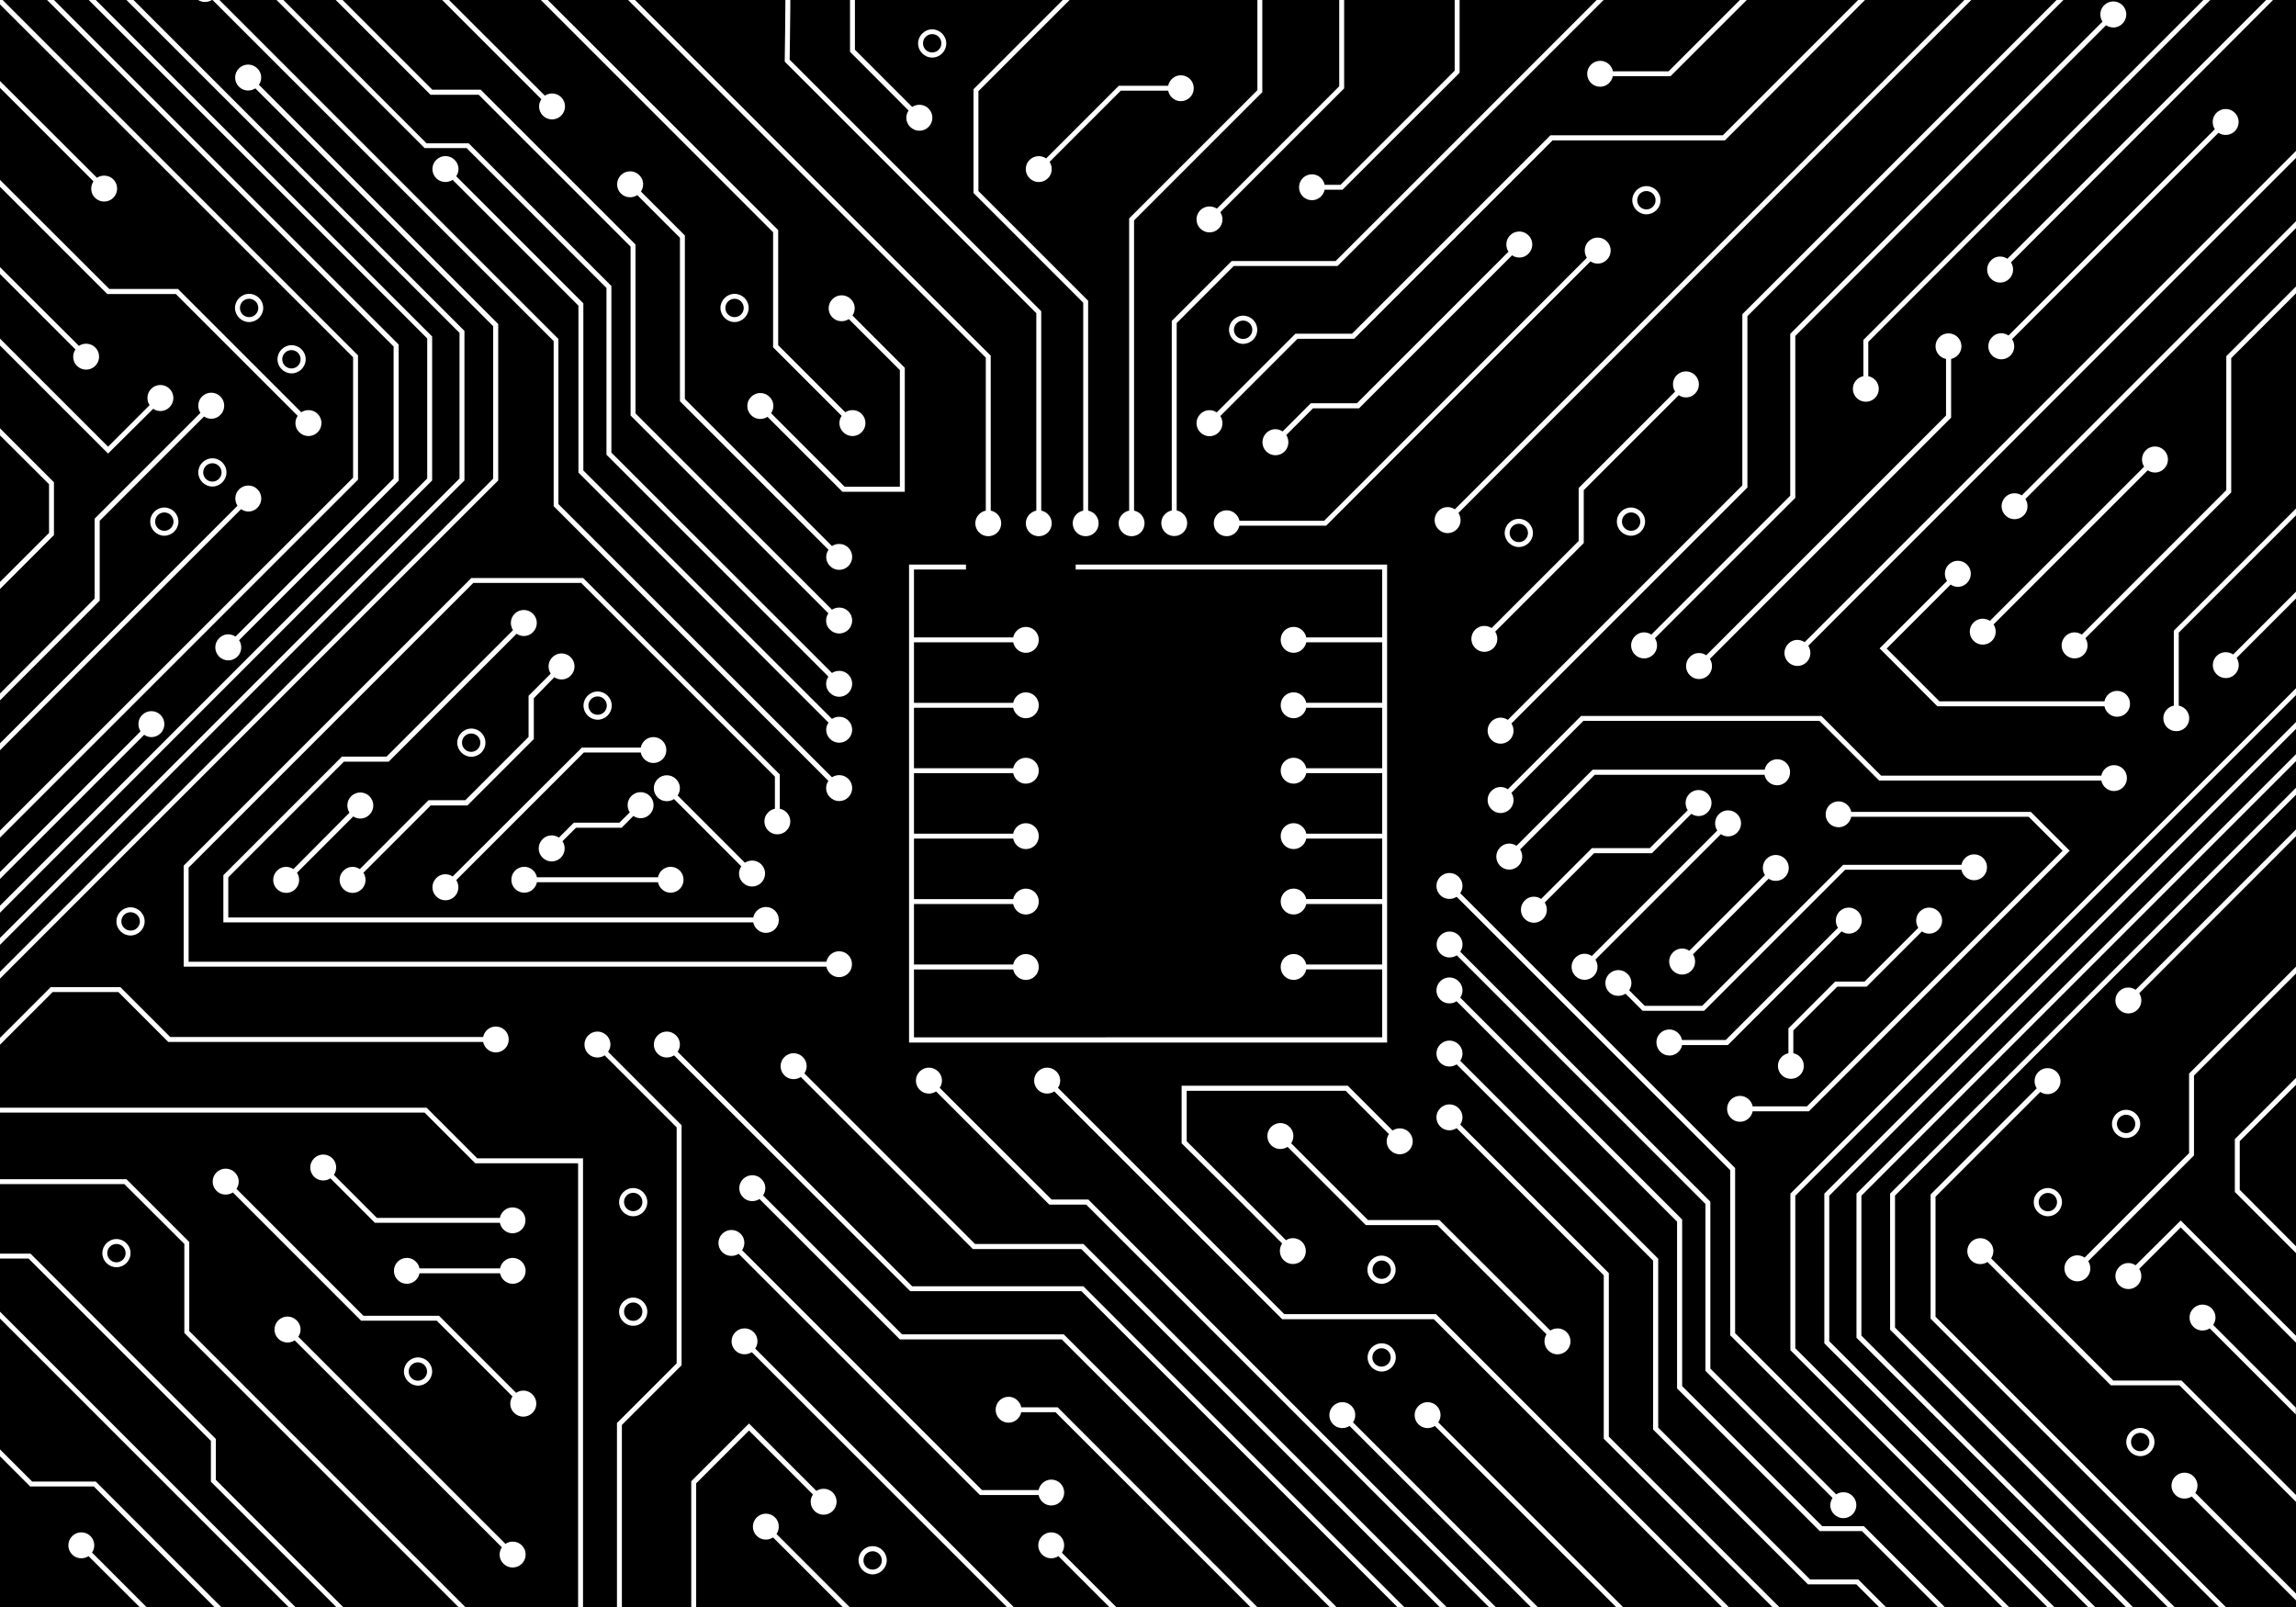 <?xml version="1.0" encoding="utf-8"?>
<svg viewBox="0 0 1400 980" xmlns="http://www.w3.org/2000/svg">
  <g id="text">
    <rect width="1400" height="980" style=""/>
    <g opacity="0.5">
      <g/>
    </g>
    <g>
      <path d="M964.2,436.5l-44.8,44.8c-3.1-2.1-7.3-1.8-10,1c-3.1,3.1-3.1,8.1,0,11.2c3.1,3.1,8.1,3.1,11.2,0 c2.7-2.7,3-6.9,1-10l43.9-43.9h143.9l36.4,36.4h135.5c0.7,3.6,3.9,6.4,7.7,6.4c4.4,0,7.9-3.5,7.9-7.9c0-4.4-3.5-7.9-7.9-7.9 c-3.8,0-7,2.8-7.7,6.4H1147l-36.4-36.4H964.2z" style="fill: rgb(255, 255, 255);"/>
      <path d="M1018,643.7c3.8,0,7-2.8,7.7-6.4h27.9l69.3-69.3c3.1,2.1,7.3,1.8,10-1c3.1-3.1,3.1-8.1,0-11.2 c-3.1-3.1-8.1-3.1-11.2,0c-2.7,2.7-3,6.9-1,10l-68.4,68.4h-26.7c-0.7-3.6-3.9-6.4-7.7-6.4c-4.4,0-7.9,3.5-7.9,7.9 C1010.1,640.2,1013.6,643.7,1018,643.7z" style="fill: rgb(255, 255, 255);"/>
      <path d="M1061,684.1c3.8,0,7-2.8,7.7-6.4h34.3L1262,518.8l-23.7-23.7h-109.5c-0.7-3.6-3.9-6.4-7.7-6.4 c-4.4,0-7.9,3.5-7.9,7.9c0,4.4,3.5,7.9,7.9,7.9c3.8,0,7-2.8,7.7-6.4H1237l20.7,20.7l-155.9,155.9h-33.1c-0.7-3.6-3.9-6.4-7.7-6.4 c-4.4,0-7.9,3.5-7.9,7.9C1053.1,680.6,1056.6,684.1,1061,684.1z" style="fill: rgb(255, 255, 255);"/>
      <path d="M1189.6,218.9c3.6-0.7,6.4-3.9,6.4-7.7c0-4.4-3.5-7.9-7.9-7.9c-4.4,0-7.9,3.5-7.9,7.9 c0,3.8,2.8,7,6.4,7.7v34.5l-146.2,146.2c-3.1-2.1-7.3-1.8-10,1c-3.1,3.1-3.1,8.1,0,11.2c3.1,3.1,8.1,3.1,11.2,0 c2.7-2.7,3-6.9,1-10l147.1-147.1V218.9z" style="fill: rgb(255, 255, 255);"/>
      <path d="M1091.6,203.6v98.7l-84.7,84.7c-3.1-2.1-7.3-1.8-10,1c-3.1,3.1-3.1,8.1,0,11.2s8.1,3.1,11.2,0 c2.7-2.7,3-6.9,1-10l85.6-85.6v-98.7l189.5-189.5c3.1,2.1,7.3,1.8,10-1c3.1-3.1,3.1-8.1,0-11.2s-8.1-3.1-11.2,0 c-2.7,2.7-3,6.9-1,10L1091.6,203.6z" style="fill: rgb(255, 255, 255);"/>
      <path d="M899.5,384c-3.1,3.1-3.1,8.1,0,11.2c3.1,3.1,8.1,3.1,11.2,0c2.7-2.7,3-6.9,1-10l54-54v-32.3 l57.9-57.9c3.1,2.1,7.3,1.8,10-1c3.1-3.1,3.1-8.1,0-11.2c-3.1-3.1-8.1-3.1-11.2,0c-2.7,2.7-3,6.9-1,10l-58.8,58.8v32.3L909.5,383 C906.4,381,902.2,381.3,899.5,384z" style="fill: rgb(255, 255, 255);"/>
      <path d="M1059.3,507.7c3.1-3.1,3.1-8.1,0-11.2c-3.1-3.1-8.1-3.1-11.2,0c-2.7,2.7-3,6.9-1,10l-76.5,76.5 c-3.1-2.1-7.3-1.8-10,1c-3.1,3.1-3.1,8.1,0,11.2s8.1,3.1,11.2,0c2.7-2.7,3-6.9,1-10l76.5-76.5 C1052.3,510.8,1056.6,510.5,1059.3,507.7z" style="fill: rgb(255, 255, 255);"/>
      <path d="M1088.4,534.9c3.1-3.1,3.1-8.1,0-11.2c-3.1-3.1-8.1-3.1-11.2,0c-2.7,2.7-3,6.9-1,10l-46.1,46.1 c-3.1-2.1-7.3-1.8-10,1c-3.1,3.1-3.1,8.1,0,11.2c3.1,3.1,8.1,3.1,11.2,0c2.7-2.7,3-6.9,1-10l46.1-46.1 C1081.4,537.9,1085.6,537.6,1088.4,534.9z" style="fill: rgb(255, 255, 255);"/>
      <path d="M1120.3,601.7h17.9l33.7-33.7c3.1,2.1,7.3,1.8,10-1c3.1-3.1,3.1-8.1,0-11.2 c-3.1-3.1-8.1-3.1-11.2,0c-2.7,2.7-3,6.9-1,10l-32.8,32.8H1119l-28.5,28.5v15.2c-3.6,0.7-6.4,3.9-6.4,7.7c0,4.4,3.5,7.9,7.9,7.9 s7.9-3.5,7.9-7.9c0-3.8-2.8-7-6.4-7.7v-13.9L1120.3,601.7z" style="fill: rgb(255, 255, 255);"/>
      <path d="M1325.5,430.3c-3.6,0.7-6.4,3.9-6.4,7.7c0,4.4,3.5,7.9,7.9,7.9s7.9-3.5,7.9-7.9 c0-3.8-2.8-7-6.4-7.7v-44.5l71.5-71.5v-4.2l-74.5,74.5V430.3z" style="fill: rgb(255, 255, 255);"/>
      <path d="M1007.3,520.3l24-24c3.1,2.1,7.3,1.8,10-1c3.1-3.1,3.1-8.1,0-11.2c-3.1-3.1-8.1-3.1-11.2,0 c-2.7,2.7-3,6.9-1,10l-23.1,23.1h-35.3l-31,31c-3.1-2.1-7.3-1.8-10,1c-3.1,3.1-3.1,8.1,0,11.2c3.1,3.1,8.1,3.1,11.2,0 c2.7-2.7,3-6.9,1-10l30.1-30.1H1007.3z" style="fill: rgb(255, 255, 255);"/>
      <path d="M991.2,606l10.4,10.4h37.5l86-86h70.9c0.7,3.6,3.9,6.4,7.7,6.4c4.4,0,7.9-3.5,7.9-7.9 c0-4.4-3.5-7.9-7.9-7.9c-3.8,0-7,2.8-7.7,6.4h-72.1l-86,86h-35l-9.5-9.5c2.1-3.1,1.8-7.3-1-10c-3.1-3.1-8.1-3.1-11.2,0 c-3.1,3.1-3.1,8.1,0,11.2C983.9,607.7,988.1,608,991.2,606z" style="fill: rgb(255, 255, 255);"/>
      <path d="M1083.7,463c-3.8,0-7,2.8-7.7,6.4H971.1l-46.4,46.4c-3.1-2.1-7.3-1.8-10,1 c-3.1,3.1-3.1,8.1,0,11.2c3.1,3.1,8.1,3.1,11.2,0c2.7-2.7,3-6.9,1-10l45.5-45.5h103.5c0.7,3.6,3.9,6.4,7.7,6.4 c4.4,0,7.9-3.5,7.9-7.9C1091.6,466.5,1088,463,1083.7,463z" style="fill: rgb(255, 255, 255);"/>
      <path d="M1181.3,430.7h101.9c0.7,3.6,3.9,6.4,7.7,6.4c4.4,0,7.9-3.5,7.9-7.9c0-4.4-3.5-7.9-7.9-7.9 c-3.8,0-7,2.8-7.7,6.4h-100.6l-32.2-32.2l39-39c3.1,2.1,7.3,1.8,10-1c3.1-3.1,3.1-8.1,0-11.2c-3.1-3.1-8.1-3.1-11.2,0 c-2.7,2.7-3,6.9-1,10l-41.1,41.1L1181.3,430.7z" style="fill: rgb(255, 255, 255);"/>
      <path d="M889.5,570.4c-3.1-3.1-8.1-3.1-11.2,0s-3.1,8.1,0,11.2c2.7,2.7,6.9,3,10,1l151.6,151.6v101.8 l77.5,77.5c-2.1,3.1-1.8,7.3,1,10c3.1,3.1,8.1,3.1,11.2,0c3.1-3.1,3.1-8.1,0-11.2c-2.7-2.7-6.9-3-10-1l-76.7-76.7V732.8 L890.4,580.4C892.5,577.3,892.2,573.1,889.5,570.4z" style="fill: rgb(255, 255, 255);"/>
      <path d="M1062.4,296l-143,143c-3.1-2.1-7.3-1.8-10,1c-3.1,3.1-3.1,8.1,0,11.2c3.1,3.1,8.1,3.1,11.2,0 c2.7-2.7,3-6.9,1-10l143.9-143.9V192.8L1258.2,0h-4.2l-191.6,191.6V296z" style="fill: rgb(255, 255, 255);"/>
      <path d="M944.1,823.6c3.1,3.1,8.1,3.1,11.2,0s3.1-8.1,0-11.2c-2.7-2.7-6.9-3-10-1L877.7,744h-43.6 l-46.8-46.8c2.1-3.1,1.8-7.3-1-10c-3.1-3.1-8.1-3.1-11.2,0s-3.1,8.1,0,11.2c2.7,2.7,6.9,3,10,1l47.7,47.7h43.6l66.6,66.6 C941,816.7,941.4,820.9,944.1,823.6z" style="fill: rgb(255, 255, 255);"/>
      <path d="M877.1,311.6c-3.1,3.1-3.1,8.1,0,11.2c3.1,3.1,8.1,3.1,11.2,0c2.7-2.7,3-6.9,1-10L1202,0h-4.2 L887.1,310.6C884.1,308.5,879.8,308.8,877.1,311.6z" style="fill: rgb(255, 255, 255);"/>
      <path d="M589,347.3v-3h-34.7v291.5h291.5V344.3H655.9v3h186.9v41.4h-46.3c-0.7-3.6-3.9-6.4-7.7-6.4 c-4.4,0-7.9,3.5-7.9,7.9s3.5,7.9,7.9,7.9c3.8,0,7-2.8,7.7-6.4h46.3v36.9h-46.3c-0.7-3.6-3.9-6.4-7.7-6.4c-4.4,0-7.9,3.5-7.9,7.9 c0,4.4,3.5,7.9,7.9,7.9c3.8,0,7-2.8,7.7-6.4h46.3v36.9h-46.3c-0.7-3.6-3.9-6.4-7.7-6.4c-4.4,0-7.9,3.5-7.9,7.9 c0,4.4,3.5,7.9,7.9,7.9c3.8,0,7-2.8,7.7-6.4h46.3v36.9h-46.3c-0.7-3.6-3.9-6.4-7.7-6.4c-4.4,0-7.9,3.5-7.9,7.9 c0,4.4,3.5,7.9,7.9,7.9c3.8,0,7-2.8,7.7-6.4h46.3v36.9h-46.3c-0.7-3.6-3.9-6.4-7.7-6.4c-4.4,0-7.9,3.5-7.9,7.9 c0,4.4,3.5,7.9,7.9,7.9c3.8,0,7-2.8,7.7-6.4h46.3v36.9h-46.3c-0.7-3.6-3.9-6.4-7.7-6.4c-4.4,0-7.9,3.5-7.9,7.9 c0,4.4,3.5,7.9,7.9,7.9c3.8,0,7-2.8,7.7-6.4h46.3v41.4H557.3v-41.4h60.5c0.7,3.6,3.9,6.4,7.7,6.4c4.4,0,7.9-3.5,7.9-7.9 c0-4.4-3.5-7.9-7.9-7.9c-3.8,0-7,2.8-7.7,6.4h-60.5v-36.9h60.5c0.7,3.6,3.9,6.4,7.7,6.4c4.4,0,7.9-3.5,7.9-7.9 c0-4.4-3.5-7.9-7.9-7.9c-3.8,0-7,2.8-7.7,6.4h-60.5v-36.9h60.5c0.7,3.6,3.9,6.4,7.7,6.4c4.4,0,7.9-3.5,7.9-7.9 c0-4.4-3.5-7.9-7.9-7.9c-3.8,0-7,2.8-7.7,6.4h-60.5v-36.9h60.5c0.7,3.6,3.9,6.4,7.7,6.4c4.4,0,7.9-3.5,7.9-7.9 c0-4.4-3.5-7.9-7.9-7.9c-3.8,0-7,2.8-7.7,6.4h-60.5v-36.9h60.5c0.7,3.6,3.9,6.4,7.7,6.4c4.4,0,7.9-3.5,7.9-7.9 c0-4.4-3.5-7.9-7.9-7.9c-3.8,0-7,2.8-7.7,6.4h-60.5v-36.9h60.5c0.7,3.6,3.9,6.4,7.7,6.4c4.4,0,7.9-3.5,7.9-7.9s-3.5-7.9-7.9-7.9 c-3.8,0-7,2.8-7.7,6.4h-60.5v-41.4H589z" style="fill: rgb(255, 255, 255);"/>
      <path d="M781.8,767.4c2.5,3.6,7.4,4.5,11,2.1s4.5-7.4,2.1-11c-2.4-3.5-7.2-4.5-10.8-2.2 c-14.1-14.3-50.9-50.8-60.5-60.3v-30.8h96.9l26.4,26.4c-2.1,3.1-1.8,7.3,1,10c3.1,3.1,8.1,3.1,11.2,0c3.1-3.1,3.1-8.1,0-11.2 c-2.7-2.7-6.9-3-10-1l-27.3-27.3H720.5v35.1l0.4,0.4c20.5,20.3,49.2,48.9,60.9,60.7C780,761,779.9,764.6,781.8,767.4z" style="fill: rgb(255, 255, 255);"/>
      <path d="M1214,158.8c-3.1,3.1-3.1,8.1,0,11.2c3.1,3.1,8.1,3.1,11.2,0c2.7-2.7,3-6.9,1-10L1386,0h-4.2 L1224,157.8C1220.9,155.7,1216.7,156,1214,158.8z" style="fill: rgb(255, 255, 255);"/>
      <path d="M1136.2,229.4c-3.6,0.7-6.4,3.9-6.4,7.7c0,4.4,3.5,7.9,7.9,7.9c4.4,0,7.9-3.5,7.9-7.9 c0-3.8-2.8-7-6.4-7.7v-20.9L1347.7,0h-4.2l-207.3,207.3V229.4z" style="fill: rgb(255, 255, 255);"/>
      <path d="M1100.4,391.6c-3.1-2.1-7.3-1.8-10,1c-3.1,3.1-3.1,8.1,0,11.2c3.1,3.1,8.1,3.1,11.2,0 c2.7-2.7,3-6.9,1-10L1400,96.3V92L1100.4,391.6z" style="fill: rgb(255, 255, 255);"/>
      <path d="M1203.4,379.6c-3.1,3.1-3.1,8.1,0,11.2c3.1,3.1,8.1,3.1,11.2,0c2.7-2.7,3-6.9,1-10l94-94 c3.1,2.1,7.3,1.8,10-1c3.1-3.1,3.1-8.1,0-11.2c-3.1-3.1-8.1-3.1-11.2,0c-2.7,2.7-3,6.9-1,10l-94,94 C1210.3,376.6,1206.1,376.9,1203.4,379.6z" style="fill: rgb(255, 255, 255);"/>
      <path d="M1357.4,299l-88,88c-3.1-2.1-7.3-1.8-10,1c-3.1,3.1-3.1,8.1,0,11.2c3.1,3.1,8.1,3.1,11.2,0 c2.7-2.7,3-6.9,1-10l88.9-88.9v-81.9l39.6-39.6v-4.2l-42.6,42.6V299z" style="fill: rgb(255, 255, 255);"/>
      <path d="M1362.7,80c3.1-3.1,3.1-8.1,0-11.2c-3.1-3.1-8.1-3.1-11.2,0c-2.7,2.7-3,6.9-1,10l-125.8,125.8 c-3.1-2.1-7.3-1.8-10,1c-3.1,3.1-3.1,8.1,0,11.2c3.1,3.1,8.1,3.1,11.2,0c2.7-2.7,3-6.9,1-10l125.8-125.8 C1355.8,83,1360,82.7,1362.7,80z" style="fill: rgb(255, 255, 255);"/>
      <path d="M1222.8,303.1c-3.1,3.1-3.1,8.1,0,11.2c3.1,3.1,8.1,3.1,11.2,0c2.7-2.7,3-6.9,1-10L1400,139.1 v-4.2l-167.2,167.2C1229.7,300.1,1225.5,300.4,1222.8,303.1z" style="fill: rgb(255, 255, 255);"/>
      <path d="M556.2,784.4l-143-143c2.1-3.1,1.8-7.3-1-10c-3.1-3.1-8.1-3.1-11.2,0s-3.1,8.1,0,11.2 c2.7,2.7,6.9,3,10,1L555,787.4h104.4L852,980h4.2L660.6,784.4H556.2z" style="fill: rgb(255, 255, 255);"/>
      <path d="M55.2,936.8c-3.1-3.1-8.1-3.1-11.2,0c-3.1,3.1-3.1,8.1,0,11.2c2.7,2.7,6.9,3,10,1L85.1,980h4.2 l-33.2-33.2C58.2,943.8,57.9,939.5,55.2,936.8z" style="fill: rgb(255, 255, 255);"/>
      <polygon points="19.6,903.5 0,883.9 0,888.1 18.4,906.5 57.2,906.5 130.7,980 134.9,980 58.4,903.5 &#9;&#9;" style="fill: rgb(255, 255, 255);"/>
      <path d="M240,291.8l-96.4,96.4c-3.1-2.1-7.3-1.8-10,1c-3.1,3.1-3.1,8.1,0,11.2c3.1,3.1,8.1,3.1,11.2,0 c2.7-2.7,3-6.9,1-10l96.9-96.9l0.4-0.4v-83L32.9,0h-4.2L240,211.3V291.8z" style="fill: rgb(255, 255, 255);"/>
      <polygon points="218.3,216.7 1.6,0 0,0 0,2.7 215.3,217.9 215.3,291.3 0,506.5 0,510.8 218.3,292.5 &#9;&#9;" style="fill: rgb(255, 255, 255);"/>
      <polygon points="260.1,675.5 0,675.5 0,678.5 258.9,678.5 289.8,709.4 352.5,709.4 352.5,980 355.5,980 &#10;&#9;&#9;&#9;355.5,706.4 291,706.4 &#9;&#9;" style="fill: rgb(255, 255, 255);"/>
      <path d="M1351.6,400c-3.1,3.1-3.1,8.1,0,11.2c3.1,3.1,8.1,3.1,11.2,0c2.7-2.7,3-6.9,1-10l36.3-36.3v-4.2 l-38.4,38.4C1358.5,397,1354.3,397.3,1351.6,400z" style="fill: rgb(255, 255, 255);"/>
      <polygon points="115.4,757.4 77.1,719.1 0,719.1 0,722.1 75.8,722.1 112.4,758.6 112.4,812.9 279.5,980 &#10;&#9;&#9;&#9;283.7,980 115.4,811.7 &#9;&#9;" style="fill: rgb(255, 255, 255);"/>
      <polygon points="0,804.1 175.9,980 180.1,980 0,799.9 &#9;&#9;" style="fill: rgb(255, 255, 255);"/>
      <path d="M369.9,631.4c-3.1-3.1-8.1-3.1-11.2,0c-3.1,3.1-3.1,8.1,0,11.2c2.7,2.7,6.9,3,10,1l43.9,43.9 v143.9l-36.4,36.4V980h3V869l36.4-36.4V686.2l-44.8-44.8C373,638.3,372.6,634.1,369.9,631.4z" style="fill: rgb(255, 255, 255);"/>
      <path d="M1103.7,963.2l-92.6-92.6v-103L890.4,646.9c2.1-3.1,1.8-7.3-1-10c-3.1-3.1-8.1-3.1-11.2,0 s-3.1,8.1,0,11.2c2.7,2.7,6.9,3,10,1L1008,768.8v103l94.4,94.4h29.5l13.8,13.8h4.2l-16.8-16.8H1103.7z" style="fill: rgb(255, 255, 255);"/>
      <path d="M459.6,812.4c-3.1-3.1-8.1-3.1-11.2,0s-3.1,8.1,0,11.2c2.7,2.7,6.9,3,10,1L613.9,980h4.2 L460.5,822.4C462.6,819.3,462.3,815.1,459.6,812.4z" style="fill: rgb(255, 255, 255);"/>
      <path d="M799.3,245.9l-17.2,17.2c-3.1-2.1-7.3-1.8-10,1c-3.1,3.1-3.1,8.1,0,11.2c3.1,3.1,8.1,3.1,11.2,0 c2.7-2.7,3-6.9,1-10l16.3-16.3h28.1l93.3-93.3c3.1,2.1,7.3,1.8,10-1c3.1-3.1,3.1-8.1,0-11.2c-3.1-3.1-8.1-3.1-11.2,0 c-2.7,2.7-3,6.9-1,10l-92.4,92.4H799.3z" style="fill: rgb(255, 255, 255);"/>
      <path d="M472.6,925.4c-3.1-3.1-8.1-3.1-11.2,0s-3.1,8.1,0,11.2c2.7,2.7,6.9,3,10,1l42.5,42.5h4.2 l-44.6-44.6C475.6,932.3,475.3,928.1,472.6,925.4z" style="fill: rgb(255, 255, 255);"/>
      <path d="M496.6,921.4c3.1,3.1,8.1,3.1,11.2,0c3.1-3.1,3.1-8.1,0-11.2c-2.7-2.7-6.9-3-10-1l-41.1-41.1 l-35.2,35.2V980h3v-75.4l32.2-32.2l39,39C493.6,914.4,493.9,918.6,496.6,921.4z" style="fill: rgb(255, 255, 255);"/>
      <polygon points="131.6,877.5 18.6,764.5 0,764.5 0,767.5 17.4,767.5 128.6,878.7 128.6,903.6 205,980 &#10;&#9;&#9;&#9;209.2,980 131.6,902.4 &#9;&#9;" style="fill: rgb(255, 255, 255);"/>
      <path d="M807.7,112.7c-0.7-3.6-3.9-6.4-7.7-6.4c-4.4,0-7.9,3.5-7.9,7.9c0,4.4,3.5,7.9,7.9,7.9 c3.8,0,7-2.8,7.7-6.4h10.9L890,44.4V0h-3v43.1l-69.6,69.6H807.7z" style="fill: rgb(255, 255, 255);"/>
      <path d="M731.9,128.2c-3.1,3.1-3.1,8.1,0,11.2s8.1,3.1,11.2,0c2.7-2.7,3-6.9,1-10l75.5-75.5V0h-3v52.6 l-74.6,74.6C738.8,125.2,734.6,125.5,731.9,128.2z" style="fill: rgb(255, 255, 255);"/>
      <path d="M1292.2,604.5c-3.1,3.1-3.1,8.1,0,11.2c3.1,3.1,8.1,3.1,11.2,0c2.7-2.7,3-6.9,1-10L1400,510v-4.2 l-97.8,97.8C1299.1,601.5,1294.9,601.8,1292.2,604.5z" style="fill: rgb(255, 255, 255);"/>
      <polygon points="1132,815.8 1296.2,980 1300.5,980 1135,814.5 1135,729.2 1400,464.2 1400,459.9 &#10;&#9;&#9;&#9;1132,727.9 &#9;&#9;" style="fill: rgb(255, 255, 255);"/>
      <polygon points="1112.4,819.2 1273.2,980 1277.5,980 1115.4,817.9 1115.4,729.2 1400,444.5 1400,440.3 &#10;&#9;&#9;&#9;1112.4,727.9 &#9;&#9;" style="fill: rgb(255, 255, 255);"/>
      <polygon points="283.2,201.8 81.4,0 77.1,0 280.2,203 280.2,291.8 0,572 0,576.2 283.2,293 &#9;&#9;" style="fill: rgb(255, 255, 255);"/>
      <path d="M688.5,311.4c-3.6,0.7-6.4,3.9-6.4,7.7c0,4.4,3.5,7.9,7.9,7.9s7.9-3.5,7.9-7.9 c0-3.8-2.8-7-6.4-7.7V134.4l78.2-78.2V0h-3v55l-78.2,78.2V311.4z" style="fill: rgb(255, 255, 255);"/>
      <path d="M331,70.5c3.1,3.1,8.1,3.1,11.2,0c3.1-3.1,3.1-8.1,0-11.2c-2.7-2.7-6.9-3-10-1L273.8,0h-4.2 l60.5,60.5C328,63.5,328.3,67.8,331,70.5z" style="fill: rgb(255, 255, 255);"/>
      <path d="M555,77.4c3.1,3.1,8.1,3.1,11.2,0c3.1-3.1,3.1-8.1,0-11.2c-2.7-2.7-6.9-3-10-1l-34.9-34.9V0h-3 v31.6L554,67.4C551.9,70.5,552.2,74.7,555,77.4z" style="fill: rgb(255, 255, 255);"/>
      <path d="M337.5,308.6l167.6,167.6c-2.1,3.1-1.8,7.3,1,10c3.1,3.1,8.1,3.1,11.2,0c3.1-3.1,3.1-8.1,0-11.2 c-2.7-2.7-6.9-3-10-1L340.5,307.4V206.7L133.8,0h-4.2l208,208V308.6z" style="fill: rgb(255, 255, 255);"/>
      <path d="M291.9,57.8l92.6,92.6v103L505.1,374c-2.1,3.1-1.8,7.3,1,10c3.1,3.1,8.1,3.1,11.2,0 c3.1-3.1,3.1-8.1,0-11.2c-2.7-2.7-6.9-3-10-1L387.5,252.1v-103l-94.4-94.4h-29.5L208.9,0h-4.2l57.8,57.8H291.9z" style="fill: rgb(255, 255, 255);"/>
      <path d="M601.1,311.4c-3.6,0.7-6.4,3.9-6.4,7.7c0,4.4,3.5,7.9,7.9,7.9c4.4,0,7.9-3.5,7.9-7.9 c0-3.8-2.8-7-6.4-7.7v-94.5L387.2,0H383l218.1,218.1V311.4z" style="fill: rgb(255, 255, 255);"/>
      <path d="M631.9,311.4c-3.6,0.7-6.4,3.9-6.4,7.7c0,4.4,3.5,7.9,7.9,7.9c4.4,0,7.9-3.5,7.9-7.9 c0-3.8-2.8-7-6.4-7.7V189.8L481.5,36.4c0-3.2,0.3-17.9,0.4-32.4c0-1.4,0-2.7,0-4h-3c-0.1,12.1-0.2,25.8-0.4,37l0,0.6L631.9,191 V311.4z" style="fill: rgb(255, 255, 255);"/>
      <path d="M751,159.2l-36.5,36.5v115.6c-3.6,0.7-6.4,3.9-6.4,7.7c0,4.4,3.5,7.9,7.9,7.9s7.9-3.5,7.9-7.9 c0-3.8-2.8-7-6.4-7.7V197l34.8-34.8h63.3L977.8,0h-4.2L814.4,159.2H751z" style="fill: rgb(255, 255, 255);"/>
      <path d="M646.6,936.8c-3.1-3.1-8.1-3.1-11.2,0s-3.1,8.1,0,11.2c2.7,2.7,6.9,3,10,1l31.1,31.1h4.2 l-33.2-33.2C649.6,943.8,649.3,939.5,646.6,936.8z" style="fill: rgb(255, 255, 255);"/>
      <path d="M876.1,857.4c-3.1-3.1-8.1-3.1-11.2,0s-3.1,8.1,0,11.2c2.7,2.7,6.9,3,10,1L985.4,980h4.2 L877,867.4C879.1,864.3,878.8,860.1,876.1,857.4z" style="fill: rgb(255, 255, 255);"/>
      <path d="M93.4,249.3c3.1,2.1,7.3,1.8,10-1c3.1-3.1,3.1-8.1,0-11.2c-3.1-3.1-8.1-3.1-11.2,0 c-2.7,2.7-3,6.9-1,10l-25.3,25.3L0,206.5v4.2l65.9,65.9L93.4,249.3z" style="fill: rgb(255, 255, 255);"/>
      <path d="M594.5,758.6l-104-104c2.1-3.1,1.8-7.3-1-10c-3.1-3.1-8.1-3.1-11.2,0c-3.1,3.1-3.1,8.1,0,11.2 c2.7,2.7,6.9,3,10,1l104.9,104.9h66.1L877.8,980h4.2L660.6,758.6H594.5z" style="fill: rgb(255, 255, 255);"/>
      <path d="M641.2,731.5L573,663.4c2.1-3.1,1.8-7.3-1-10c-3.1-3.1-8.1-3.1-11.2,0s-3.1,8.1,0,11.2 c2.7,2.7,6.9,3,10,1l69,69h22.5L907.8,980h4.2L663.6,731.5H641.2z" style="fill: rgb(255, 255, 255);"/>
      <path d="M824.1,857.4c-3.1-3.1-8.1-3.1-11.2,0c-3.1,3.1-3.1,8.1,0,11.2c2.7,2.7,6.9,3,10,1L933.4,980h4.2 L825,867.4C827.1,864.3,826.8,860.1,824.1,857.4z" style="fill: rgb(255, 255, 255);"/>
      <path d="M550,813.7l-84.7-84.7c2.1-3.1,1.8-7.3-1-10c-3.1-3.1-8.1-3.1-11.2,0s-3.1,8.1,0,11.2 c2.7,2.7,6.9,3,10,1l85.6,85.6h98.7L810.7,980h4.2L648.6,813.7H550z" style="fill: rgb(255, 255, 255);"/>
      <path d="M314.7,849.4l-47-47h-46.1L144.2,725c2.1-3.1,1.8-7.3-1-10c-3.1-3.1-8.1-3.1-11.2,0 c-3.1,3.1-3.1,8.1,0,11.2c2.7,2.7,6.9,3,10,1l78.2,78.2h46.1l46.2,46.2c-2.1,3.1-1.8,7.3,1,10c3.1,3.1,8.1,3.1,11.2,0 s3.1-8.1,0-11.2C322,847.6,317.7,847.3,314.7,849.4z" style="fill: rgb(255, 255, 255);"/>
      <path d="M60.8,317.6l63.6-63.6c3.1,2.1,7.3,1.8,10-1c3.1-3.1,3.1-8.1,0-11.2c-3.1-3.1-8.1-3.1-11.2,0 c-2.7,2.7-3,6.9-1,10l-64.5,64.5V365L0,422.9v4.2l60.8-60.8V317.6z" style="fill: rgb(255, 255, 255);"/>
      <path d="M202.7,706.4c-3.1-3.1-8.1-3.1-11.2,0s-3.1,8.1,0,11.2c2.7,2.7,6.9,3,10,1l27.1,27.1h76.2 c0.7,3.6,3.9,6.4,7.7,6.4c4.4,0,7.9-3.5,7.9-7.9c0-4.4-3.5-7.9-7.9-7.9c-3.8,0-7,2.8-7.7,6.4h-75l-26.2-26.2 C205.7,713.3,205.4,709.1,202.7,706.4z" style="fill: rgb(255, 255, 255);"/>
      <path d="M308.2,941.5L181.9,815.2c2.1-3.1,1.8-7.3-1-10c-3.1-3.1-8.1-3.1-11.2,0c-3.1,3.1-3.1,8.1,0,11.2 c2.7,2.7,6.9,3,10,1L306,943.6c-2.1,3.1-1.8,7.3,1,10c3.1,3.1,8.1,3.1,11.2,0s3.1-8.1,0-11.2C315.4,939.7,311.2,939.4,308.2,941.5 z" style="fill: rgb(255, 255, 255);"/>
      <path d="M451.6,752.4c-3.1-3.1-8.1-3.1-11.2,0s-3.1,8.1,0,11.2c2.7,2.7,6.9,3,10,1l147.1,147.1h35.8 c0.7,3.6,3.9,6.4,7.7,6.4c4.4,0,7.9-3.5,7.9-7.9c0-4.4-3.5-7.9-7.9-7.9c-3.8,0-7,2.8-7.7,6.4h-34.5L452.5,762.4 C454.6,759.3,454.3,755.1,451.6,752.4z" style="fill: rgb(255, 255, 255);"/>
      <path d="M312.6,767.1c-3.8,0-7,2.8-7.7,6.4h-49.1c-0.7-3.6-3.9-6.4-7.7-6.4c-4.4,0-7.9,3.5-7.9,7.9 s3.5,7.9,7.9,7.9c3.8,0,7-2.8,7.7-6.4h49.1c0.7,3.6,3.9,6.4,7.7,6.4c4.4,0,7.9-3.5,7.9-7.9S316.9,767.1,312.6,767.1z" style="fill: rgb(255, 255, 255);"/>
      <path d="M622.7,858.2c-0.7-3.6-3.9-6.4-7.7-6.4c-4.4,0-7.9,3.5-7.9,7.9c0,4.4,3.5,7.9,7.9,7.9 c3.8,0,7-2.8,7.7-6.4h20.9L762.4,980h4.2L644.9,858.2H622.7z" style="fill: rgb(255, 255, 255);"/>
      <path d="M1348.6,797.9c-3.1-3.1-8.1-3.1-11.2,0s-3.1,8.1,0,11.2c2.7,2.7,6.9,3,10,1l52.5,52.5v-4.2 l-50.4-50.4C1351.7,804.8,1351.3,800.6,1348.6,797.9z" style="fill: rgb(255, 255, 255);"/>
      <polygon points="1362.7,726.9 1400,764.2 1400,760 1365.7,725.6 1365.7,695.9 1400,661.6 1400,657.3 &#10;&#9;&#9;&#9;1362.7,694.7 &#9;&#9;" style="fill: rgb(255, 255, 255);"/>
      <path d="M1288.4,841.7l-74.3-74.3c2.1-3.1,1.8-7.3-1-10c-3.1-3.1-8.1-3.1-11.2,0s-3.1,8.1,0,11.2 c2.7,2.7,6.9,3,10,1l75.2,75.2h41.8l71.1,71.1v-4.2l-69.8-69.8H1288.4z" style="fill: rgb(255, 255, 255);"/>
      <path d="M1302.2,771.6c-3.1-2.1-7.3-1.8-10,1c-3.1,3.1-3.1,8.1,0,11.2c3.1,3.1,8.1,3.1,11.2,0 c2.7-2.7,3-6.9,1-10l25.3-25.3l70.4,70.4v-4.2l-70.4-70.4L1302.2,771.6z" style="fill: rgb(255, 255, 255);"/>
      <path d="M1337.6,900.4c-3.1-3.1-8.1-3.1-11.2,0s-3.1,8.1,0,11.2c2.7,2.7,6.9,3,10,1L1400,976v-4.2 l-61.4-61.4C1340.7,907.3,1340.3,903.1,1337.6,900.4z" style="fill: rgb(255, 255, 255);"/>
      <path d="M1334.7,703.3l-63.6,63.6c-3.1-2.1-7.3-1.8-10,1c-3.1,3.1-3.1,8.1,0,11.2c3.1,3.1,8.1,3.1,11.2,0 c2.7-2.7,3-6.9,1-10l64.5-64.5v-48.7l62.3-62.3v-4.2l-65.3,65.3V703.3z" style="fill: rgb(255, 255, 255);"/>
      <path d="M748,311.2c-4.4,0-7.9,3.5-7.9,7.9c0,4.4,3.5,7.9,7.9,7.9c3.8,0,7-2.8,7.7-6.4h52.9l161.2-161.2 c3.1,2.1,7.3,1.8,10-1c3.1-3.1,3.1-8.1,0-11.2c-3.1-3.1-8.1-3.1-11.2,0c-2.7,2.7-3,6.9-1,10L807.4,317.6h-51.6 C755,314,751.8,311.2,748,311.2z" style="fill: rgb(255, 255, 255);"/>
      <path d="M783.1,801.4l-138-138c2.1-3.1,1.8-7.3-1-10c-3.1-3.1-8.1-3.1-11.2,0s-3.1,8.1,0,11.2 c2.7,2.7,6.9,3,10,1l138.9,138.9h92.5L1049.9,980h4.2L875.6,801.4H783.1z" style="fill: rgb(255, 255, 255);"/>
      <path d="M1111,930.6l-85.3-85.3V743.7L890.4,608.4c2.1-3.1,1.8-7.3-1-10c-3.1-3.1-8.1-3.1-11.2,0 s-3.1,8.1,0,11.2c2.7,2.7,6.9,3,10,1l134.4,134.4v101.7l87,87h25.7l46.4,46.4h4.2l-49.4-49.4H1111z" style="fill: rgb(255, 255, 255);"/>
      <path d="M981,776.4l-90.6-90.6c2.1-3.1,1.8-7.3-1-10c-3.1-3.1-8.1-3.1-11.2,0c-3.1,3.1-3.1,8.1,0,11.2 c2.7,2.7,6.9,3,10,1l89.7,89.7v99.7L1080.7,980h4.2L981,876.1V776.4z" style="fill: rgb(255, 255, 255);"/>
      <path d="M1058,712.3L890.4,544.7c2.1-3.1,1.8-7.3-1-10c-3.1-3.1-8.1-3.1-11.2,0s-3.1,8.1,0,11.2 c2.7,2.7,6.9,3,10,1L1055,713.6v100.7L1220.8,980h4.2l-167-167V712.3z" style="fill: rgb(255, 255, 255);"/>
      <polygon points="1091.7,823.4 1248.3,980 1252.6,980 1094.7,822.2 1094.7,729.2 1400,423.9 1400,419.7 &#10;&#9;&#9;&#9;1091.7,727.9 &#9;&#9;" style="fill: rgb(255, 255, 255);"/>
      <polygon points="1152.5,810.9 1321.7,980 1325.9,980 1155.5,809.6 1155.5,729.1 1400,484.7 1400,480.4 &#10;&#9;&#9;&#9;1152.5,727.9 &#9;&#9;" style="fill: rgb(255, 255, 255);"/>
      <path d="M1180.3,729.7l63.8-63.8c3.1,2.1,7.3,1.8,10-1c3.1-3.1,3.1-8.1,0-11.2c-3.1-3.1-8.1-3.1-11.2,0 c-2.7,2.7-3,6.9-1,10l-64.7,64.7v75.8L1353,980h4.2l-177-177V729.7z" style="fill: rgb(255, 255, 255);"/>
      <path d="M355.6,352.5h-68.2L112,527.9v61.6h391.9c0.7,3.6,3.9,6.4,7.7,6.4c4.4,0,7.9-3.5,7.9-7.9 s-3.5-7.9-7.9-7.9c-3.8,0-7,2.8-7.7,6.4H115v-57.4l173.6-173.6h65.8l118.1,118.1v19.6c-3.6,0.7-6.4,3.9-6.4,7.7 c0,4.4,3.5,7.9,7.9,7.9c4.4,0,7.9-3.5,7.9-7.9c0-3.8-2.8-7-6.4-7.7v-20.9L355.6,352.5z" style="fill: rgb(255, 255, 255);"/>
      <path d="M208.4,461.5l-72.2,72.2v28.8h323.1c0.7,3.6,3.9,6.4,7.7,6.4c4.4,0,7.9-3.5,7.9-7.9 s-3.5-7.9-7.9-7.9c-3.8,0-7,2.8-7.7,6.4H139.2V535l70.5-70.5H237l78-78c3.1,2.1,7.3,1.8,10-1c3.1-3.1,3.1-8.1,0-11.2 c-3.1-3.1-8.1-3.1-11.2,0c-2.7,2.7-3,6.9-1,10l-77.1,77.1H208.4z" style="fill: rgb(255, 255, 255);"/>
      <path d="M72.2,605l30.4,30.4h192c0.7,3.6,3.9,6.4,7.7,6.4c4.4,0,7.9-3.5,7.9-7.9c0-4.4-3.5-7.9-7.9-7.9 c-3.8,0-7,2.8-7.7,6.4H103.8L73.4,602H30.9L0,632.9v4.2L32.1,605H72.2z" style="fill: rgb(255, 255, 255);"/>
      <path d="M322.4,449.3L283.7,488h-22.4L219.4,530c-3.1-2.1-7.3-1.8-10,1c-3.1,3.1-3.1,8.1,0,11.2 s8.1,3.1,11.2,0c2.7-2.7,3-6.9,1-10l41-41H285l40.5-40.5v-24.9L338,413c3.1,2.1,7.3,1.8,10-1c3.1-3.1,3.1-8.1,0-11.2 c-3.1-3.1-8.1-3.1-11.2,0c-2.7,2.7-3,6.9-1,10l-13.5,13.5V449.3z" style="fill: rgb(255, 255, 255);"/>
      <path d="M303.8,197.6L157.9,51.7c2.1-3.1,1.8-7.3-1-10c-3.1-3.1-8.1-3.1-11.2,0c-3.1,3.1-3.1,8.1,0,11.2 c2.7,2.7,6.9,3,10,1l145,145v93L0,592.6v4.2L303.8,293V197.6z" style="fill: rgb(255, 255, 255);"/>
      <path d="M412.2,475.1c-3.1-3.1-8.1-3.1-11.2,0s-3.1,8.1,0,11.2c2.7,2.7,6.9,3,10,1l41,41 c-2.1,3.1-1.8,7.3,1,10c3.1,3.1,8.1,3.1,11.2,0s3.1-8.1,0-11.2c-2.7-2.7-6.9-3-10-1l-41-41C415.3,482,415,477.8,412.2,475.1z" style="fill: rgb(255, 255, 255);"/>
      <path d="M157,309.6c3.1-3.1,3.1-8.1,0-11.2s-8.1-3.1-11.2,0c-2.7,2.7-3,6.9-1,10L0,453.3v4.2l147-147 C150.1,312.7,154.3,312.4,157,309.6z" style="fill: rgb(255, 255, 255);"/>
      <path d="M97.9,447.2c3.1-3.1,3.1-8.1,0-11.2c-3.1-3.1-8.1-3.1-11.2,0c-2.7,2.7-3,6.9-1,10L0,531.8v4.2 l87.9-87.9C91,450.3,95.2,449.9,97.9,447.2z" style="fill: rgb(255, 255, 255);"/>
      <path d="M627.8,97.5c-3.1,3.1-3.1,8.1,0,11.2c3.1,3.1,8.1,3.1,11.2,0c2.7-2.7,3-6.9,1-10l43.4-43.4h28.9 c0.7,3.6,3.9,6.4,7.7,6.4c4.4,0,7.9-3.5,7.9-7.9c0-4.4-3.5-7.9-7.9-7.9c-3.8,0-7,2.8-7.7,6.4h-30.1l-44.3,44.3 C634.8,94.5,630.6,94.8,627.8,97.5z" style="fill: rgb(255, 255, 255);"/>
      <path d="M945.4,82.5l-121,121h-34.5l-48,48c-3.1-2.1-7.3-1.8-10,1c-3.1,3.1-3.1,8.1,0,11.2s8.1,3.1,11.2,0 c2.7-2.7,3-6.9,1-10l47.1-47.1h34.5l121-121h105.1L1137.2,0h-4.2l-82.5,82.5H945.4z" style="fill: rgb(255, 255, 255);"/>
      <path d="M967.8,45c0,4.4,3.5,7.9,7.9,7.9c3.8,0,7-2.8,7.7-6.4h35.2L1065.1,0h-4.2l-43.5,43.5h-33.9 c-0.7-3.6-3.9-6.4-7.7-6.4C971.3,37.1,967.8,40.7,967.8,45z" style="fill: rgb(255, 255, 255);"/>
      <path d="M349.9,501.7l-9.1,9.1c-3.1-2.1-7.3-1.8-10,1c-3.1,3.1-3.1,8.1,0,11.2c3.1,3.1,8.1,3.1,11.2,0 c2.7-2.7,3-6.9,1-10l8.2-8.2H379l7.2-7.2c3.1,2.1,7.3,1.8,10-1c3.1-3.1,3.1-8.1,0-11.2s-8.1-3.1-11.2,0c-2.7,2.7-3,6.9-1,10 l-6.3,6.3H349.9z" style="fill: rgb(255, 255, 255);"/>
      <path d="M660.5,311.4c-3.6,0.7-6.4,3.9-6.4,7.7c0,4.4,3.5,7.9,7.9,7.9s7.9-3.5,7.9-7.9 c0-3.8-2.8-7-6.4-7.7v-128l-66.9-66.9V55.6L652.2,0H648l-54.4,54.4v63.3l66.9,66.9V311.4z" style="fill: rgb(255, 255, 255);"/>
      <path d="M506.1,345.2c3.1,3.1,8.1,3.1,11.2,0s3.1-8.1,0-11.2c-2.7-2.7-6.9-3-10-1l-89.7-89.7v-99.7 l-26.8-26.8c2.1-3.1,1.8-7.3-1-10c-3.1-3.1-8.1-3.1-11.2,0c-3.1,3.1-3.1,8.1,0,11.2c2.7,2.7,6.9,3,10,1l26,26v99.7l90.6,90.6 C503,338.3,503.4,342.5,506.1,345.2z" style="fill: rgb(255, 255, 255);"/>
      <path d="M319.7,528.6c-4.4,0-7.9,3.5-7.9,7.9s3.5,7.9,7.9,7.9c3.8,0,7-2.8,7.7-6.4h73.8 c0.7,3.6,3.9,6.4,7.7,6.4c4.4,0,7.9-3.5,7.9-7.9s-3.5-7.9-7.9-7.9c-3.8,0-7,2.8-7.7,6.4h-73.8 C326.7,531.4,323.5,528.6,319.7,528.6z" style="fill: rgb(255, 255, 255);"/>
      <path d="M57.9,120.6c3.1,3.1,8.1,3.1,11.2,0s3.1-8.1,0-11.2c-2.7-2.7-6.9-3-10-1L0,49.4v4.2l57,57 C54.9,113.7,55.2,117.9,57.9,120.6z" style="fill: rgb(255, 255, 255);"/>
      <path d="M129.2,0h-8.4C123.4,1.6,126.6,1.6,129.2,0z" style="fill: rgb(255, 255, 255);"/>
      <polygon points="263.5,205.2 58.4,0 54.1,0 260.5,206.4 260.5,291.8 0,552.3 0,556.6 263.5,293 &#9;&#9;" style="fill: rgb(255, 255, 255);"/>
      <path d="M46.9,223.1c3.1,3.1,8.1,3.1,11.2,0s3.1-8.1,0-11.2c-2.7-2.7-6.9-3-10-1L0,162.9v4.2l46,46 C43.9,216.2,44.2,220.4,46.9,223.1z" style="fill: rgb(255, 255, 255);"/>
      <path d="M107.2,179.3l74.3,74.3c-2.1,3.1-1.8,7.3,1,10c3.1,3.1,8.1,3.1,11.2,0s3.1-8.1,0-11.2 c-2.7-2.7-6.9-3-10-1l-75.2-75.2H66.6L0,109.7v4.2l65.4,65.4H107.2z" style="fill: rgb(255, 255, 255);"/>
      <path d="M284.5,90.3l85.3,85.3v101.7l135.3,135.3c-2.1,3.1-1.8,7.3,1,10c3.1,3.1,8.1,3.1,11.2,0 s3.1-8.1,0-11.2c-2.7-2.7-6.9-3-10-1L372.8,276V174.4l-87-87h-25.7L172.8,0h-4.2l90.3,90.3H284.5z" style="fill: rgb(255, 255, 255);"/>
      <path d="M506.1,450.6c3.1,3.1,8.1,3.1,11.2,0s3.1-8.1,0-11.2c-2.7-2.7-6.9-3-10-1L355.7,286.9V185 l-77.5-77.5c2.1-3.1,1.8-7.3-1-10c-3.1-3.1-8.1-3.1-11.2,0c-3.1,3.1-3.1,8.1,0,11.2c2.7,2.7,6.9,3,10,1l76.7,76.7v101.8 l152.5,152.5C503,443.7,503.4,447.9,506.1,450.6z" style="fill: rgb(255, 255, 255);"/>
      <path d="M225.3,496.8c3.1-3.1,3.1-8.1,0-11.2c-3.1-3.1-8.1-3.1-11.2,0c-2.7,2.7-3,6.9-1,10L178.9,530 c-3.1-2.1-7.3-1.8-10,1c-3.1,3.1-3.1,8.1,0,11.2s8.1,3.1,11.2,0c2.7-2.7,3-6.9,1-10l34.3-34.3 C218.4,499.9,222.6,499.6,225.3,496.8z" style="fill: rgb(255, 255, 255);"/>
      <path d="M276,534.5c-3.1-2.1-7.3-1.8-10,1c-3.1,3.1-3.1,8.1,0,11.2c3.1,3.1,8.1,3.1,11.2,0 c2.7-2.7,3-6.9,1-10l77.8-77.8h34.7c0.7,3.6,3.9,6.4,7.7,6.4c4.4,0,7.9-3.5,7.9-7.9c0-4.4-3.5-7.9-7.9-7.9c-3.8,0-7,2.8-7.7,6.4 h-35.9L276,534.5z" style="fill: rgb(255, 255, 255);"/>
      <path d="M471.4,211.8l41.8,41.8c-2.1,3.1-1.8,7.3,1,10c3.1,3.1,8.1,3.1,11.2,0c3.1-3.1,3.1-8.1,0-11.2 c-2.7-2.7-6.9-3-10-1l-40.9-40.9v-70.2L334,0h-4.2l141.6,141.6V211.8z" style="fill: rgb(255, 255, 255);"/>
      <polygon points="32.9,294.1 0,261.2 0,265.5 29.9,295.3 29.9,325 0,354.9 0,359.2 32.9,326.3 &#9;&#9;" style="fill: rgb(255, 255, 255);"/>
      <path d="M551.8,224.4l-32-32c2.1-3.1,1.8-7.3-1-10c-3.1-3.1-8.1-3.1-11.2,0c-3.1,3.1-3.1,8.1,0,11.2 c2.7,2.7,6.9,3,10,1l31.1,31.1v71.1H515l-44.8-44.8c2.1-3.1,1.8-7.3-1-10c-3.1-3.1-8.1-3.1-11.2,0s-3.1,8.1,0,11.2 c2.7,2.7,6.9,3,10,1l45.7,45.7h38V224.4z" style="fill: rgb(255, 255, 255);"/>
      <path d="M373,430.3c0-4.8-3.9-8.6-8.6-8.6s-8.6,3.9-8.6,8.6s3.9,8.6,8.6,8.6S373,435.1,373,430.3z M358.8,430.3c0-3.1,2.5-5.6,5.6-5.6s5.6,2.5,5.6,5.6s-2.5,5.6-5.6,5.6S358.8,433.4,358.8,430.3z" style="fill: rgb(255, 255, 255);"/>
      <path d="M296,452.9c0-4.8-3.9-8.6-8.6-8.6s-8.6,3.9-8.6,8.6s3.9,8.6,8.6,8.6S296,457.7,296,452.9z M281.7,452.9c0-3.1,2.5-5.6,5.6-5.6s5.6,2.5,5.6,5.6s-2.5,5.6-5.6,5.6S281.7,456,281.7,452.9z" style="fill: rgb(255, 255, 255);"/>
      <path d="M71,561.9c0,4.8,3.9,8.6,8.6,8.6s8.6-3.9,8.6-8.6s-3.9-8.6-8.6-8.6S71,557.1,71,561.9z M85.3,561.9c0,3.1-2.5,5.6-5.6,5.6S74,565,74,561.9s2.5-5.6,5.6-5.6S85.3,558.8,85.3,561.9z" style="fill: rgb(255, 255, 255);"/>
      <path d="M129.5,279.5c-4.8,0-8.6,3.9-8.6,8.6s3.9,8.6,8.6,8.6s8.6-3.9,8.6-8.6S134.3,279.5,129.5,279.5z M129.5,293.7c-3.1,0-5.6-2.5-5.6-5.6s2.5-5.6,5.6-5.6s5.6,2.5,5.6,5.6S132.6,293.7,129.5,293.7z" style="fill: rgb(255, 255, 255);"/>
      <path d="M186.4,219.1c0-4.8-3.9-8.6-8.6-8.6s-8.6,3.9-8.6,8.6s3.9,8.6,8.6,8.6S186.4,223.8,186.4,219.1z M172.1,219.1c0-3.1,2.5-5.6,5.6-5.6s5.6,2.5,5.6,5.6s-2.5,5.6-5.6,5.6S172.1,222.2,172.1,219.1z" style="fill: rgb(255, 255, 255);"/>
      <path d="M160.5,187.8c0-4.8-3.9-8.6-8.6-8.6s-8.6,3.9-8.6,8.6s3.9,8.6,8.6,8.6S160.5,192.5,160.5,187.8z M146.3,187.8c0-3.1,2.5-5.6,5.6-5.6s5.6,2.5,5.6,5.6s-2.5,5.6-5.6,5.6S146.3,190.9,146.3,187.8z" style="fill: rgb(255, 255, 255);"/>
      <path d="M456.5,187.8c0-4.8-3.9-8.6-8.6-8.6s-8.6,3.9-8.6,8.6s3.9,8.6,8.6,8.6S456.5,192.5,456.5,187.8z M442.3,187.8c0-3.1,2.5-5.6,5.6-5.6s5.6,2.5,5.6,5.6s-2.5,5.6-5.6,5.6S442.3,190.9,442.3,187.8z" style="fill: rgb(255, 255, 255);"/>
      <path d="M766.6,201.1c0-4.8-3.9-8.6-8.6-8.6s-8.6,3.9-8.6,8.6s3.9,8.6,8.6,8.6S766.6,205.9,766.6,201.1z M752.4,201.1c0-3.1,2.5-5.6,5.6-5.6s5.6,2.5,5.6,5.6s-2.5,5.6-5.6,5.6S752.4,204.2,752.4,201.1z" style="fill: rgb(255, 255, 255);"/>
      <path d="M568.4,35.1c4.8,0,8.6-3.9,8.6-8.6s-3.9-8.6-8.6-8.6s-8.6,3.9-8.6,8.6S563.7,35.1,568.4,35.1z M568.4,20.8c3.1,0,5.6,2.5,5.6,5.6s-2.5,5.6-5.6,5.6s-5.6-2.5-5.6-5.6S565.3,20.8,568.4,20.8z" style="fill: rgb(255, 255, 255);"/>
      <path d="M1012.5,122.1c0-4.8-3.9-8.6-8.6-8.6s-8.6,3.9-8.6,8.6s3.9,8.6,8.6,8.6 S1012.5,126.9,1012.5,122.1z M998.3,122.1c0-3.1,2.5-5.6,5.6-5.6s5.6,2.5,5.6,5.6s-2.5,5.6-5.6,5.6S998.3,125.2,998.3,122.1z" style="fill: rgb(255, 255, 255);"/>
      <path d="M1305,685.4c0-4.8-3.9-8.6-8.6-8.6s-8.6,3.9-8.6,8.6s3.9,8.6,8.6,8.6S1305,690.1,1305,685.4z M1290.8,685.4c0-3.1,2.5-5.6,5.6-5.6s5.6,2.5,5.6,5.6s-2.5,5.6-5.6,5.6S1290.8,688.5,1290.8,685.4z" style="fill: rgb(255, 255, 255);"/>
      <path d="M833.8,774.3c0,4.8,3.9,8.6,8.6,8.6s8.6-3.9,8.6-8.6s-3.9-8.6-8.6-8.6S833.8,769.5,833.8,774.3z M848.1,774.3c0,3.1-2.5,5.6-5.6,5.6s-5.6-2.5-5.6-5.6s2.5-5.6,5.6-5.6S848.1,771.2,848.1,774.3z" style="fill: rgb(255, 255, 255);"/>
      <path d="M1313.7,879.4c0-4.8-3.9-8.6-8.6-8.6s-8.6,3.9-8.6,8.6s3.9,8.6,8.6,8.6 S1313.7,884.2,1313.7,879.4z M1299.4,879.4c0-3.1,2.5-5.6,5.6-5.6s5.6,2.5,5.6,5.6s-2.5,5.6-5.6,5.6S1299.4,882.5,1299.4,879.4z" style="fill: rgb(255, 255, 255);"/>
      <path d="M1240.1,733.1c0,4.8,3.9,8.6,8.6,8.6s8.6-3.9,8.6-8.6s-3.9-8.6-8.6-8.6 S1240.1,728.3,1240.1,733.1z M1254.3,733.1c0,3.1-2.5,5.6-5.6,5.6s-5.6-2.5-5.6-5.6s2.5-5.6,5.6-5.6S1254.3,730,1254.3,733.1z" style="fill: rgb(255, 255, 255);"/>
      <path d="M386.1,741.7c4.8,0,8.6-3.9,8.6-8.6s-3.9-8.6-8.6-8.6s-8.6,3.9-8.6,8.6S381.3,741.7,386.1,741.7z M386.1,727.4c3.1,0,5.6,2.5,5.6,5.6s-2.5,5.6-5.6,5.6s-5.6-2.5-5.6-5.6S383,727.4,386.1,727.4z" style="fill: rgb(255, 255, 255);"/>
      <path d="M263.5,836.4c0-4.8-3.9-8.6-8.6-8.6s-8.6,3.9-8.6,8.6s3.9,8.6,8.6,8.6S263.5,841.1,263.5,836.4z M249.2,836.4c0-3.1,2.5-5.6,5.6-5.6s5.6,2.5,5.6,5.6s-2.5,5.6-5.6,5.6S249.2,839.5,249.2,836.4z" style="fill: rgb(255, 255, 255);"/>
      <path d="M532.1,942.9c-4.8,0-8.6,3.9-8.6,8.6s3.9,8.6,8.6,8.6s8.6-3.9,8.6-8.6S536.9,942.9,532.1,942.9z M532.1,957.2c-3.1,0-5.6-2.5-5.6-5.6s2.5-5.6,5.6-5.6s5.6,2.5,5.6,5.6S535.2,957.2,532.1,957.2z" style="fill: rgb(255, 255, 255);"/>
      <path d="M386.1,808.5c4.8,0,8.6-3.9,8.6-8.6s-3.9-8.6-8.6-8.6s-8.6,3.9-8.6,8.6S381.3,808.5,386.1,808.5z M386.1,794.3c3.1,0,5.6,2.5,5.6,5.6s-2.5,5.6-5.6,5.6s-5.6-2.5-5.6-5.6S383,794.3,386.1,794.3z" style="fill: rgb(255, 255, 255);"/>
      <path d="M79.6,764.2c0-4.8-3.9-8.6-8.6-8.6s-8.6,3.9-8.6,8.6s3.9,8.6,8.6,8.6S79.6,769,79.6,764.2z M65.4,764.2c0-3.1,2.5-5.6,5.6-5.6s5.6,2.5,5.6,5.6s-2.5,5.6-5.6,5.6S65.4,767.3,65.4,764.2z" style="fill: rgb(255, 255, 255);"/>
      <path d="M851.1,827.8c0-4.8-3.9-8.6-8.6-8.6s-8.6,3.9-8.6,8.6s3.9,8.6,8.6,8.6S851.1,832.5,851.1,827.8z M836.8,827.8c0-3.1,2.5-5.6,5.6-5.6s5.6,2.5,5.6,5.6s-2.5,5.6-5.6,5.6S836.8,830.9,836.8,827.8z" style="fill: rgb(255, 255, 255);"/>
      <path d="M934.7,325c0-4.8-3.9-8.6-8.6-8.6s-8.6,3.9-8.6,8.6s3.9,8.6,8.6,8.6S934.7,329.8,934.7,325z M920.5,325c0-3.1,2.5-5.6,5.6-5.6s5.6,2.5,5.6,5.6s-2.5,5.6-5.6,5.6S920.5,328.1,920.5,325z" style="fill: rgb(255, 255, 255);"/>
      <path d="M985.9,318.1c0,4.8,3.9,8.6,8.6,8.6s8.6-3.9,8.6-8.6s-3.9-8.6-8.6-8.6S985.9,313.3,985.9,318.1z M1000.2,318.1c0,3.1-2.5,5.6-5.6,5.6s-5.6-2.5-5.6-5.6s2.5-5.6,5.6-5.6S1000.2,315,1000.2,318.1z" style="fill: rgb(255, 255, 255);"/>
      <path d="M91.6,318.1c0,4.8,3.9,8.6,8.6,8.6s8.6-3.9,8.6-8.6s-3.9-8.6-8.6-8.6S91.6,313.3,91.6,318.1z M105.8,318.1c0,3.1-2.5,5.6-5.6,5.6s-5.6-2.5-5.6-5.6s2.5-5.6,5.6-5.6S105.8,315,105.8,318.1z" style="fill: rgb(255, 255, 255);"/>
    </g>
  </g>
</svg>